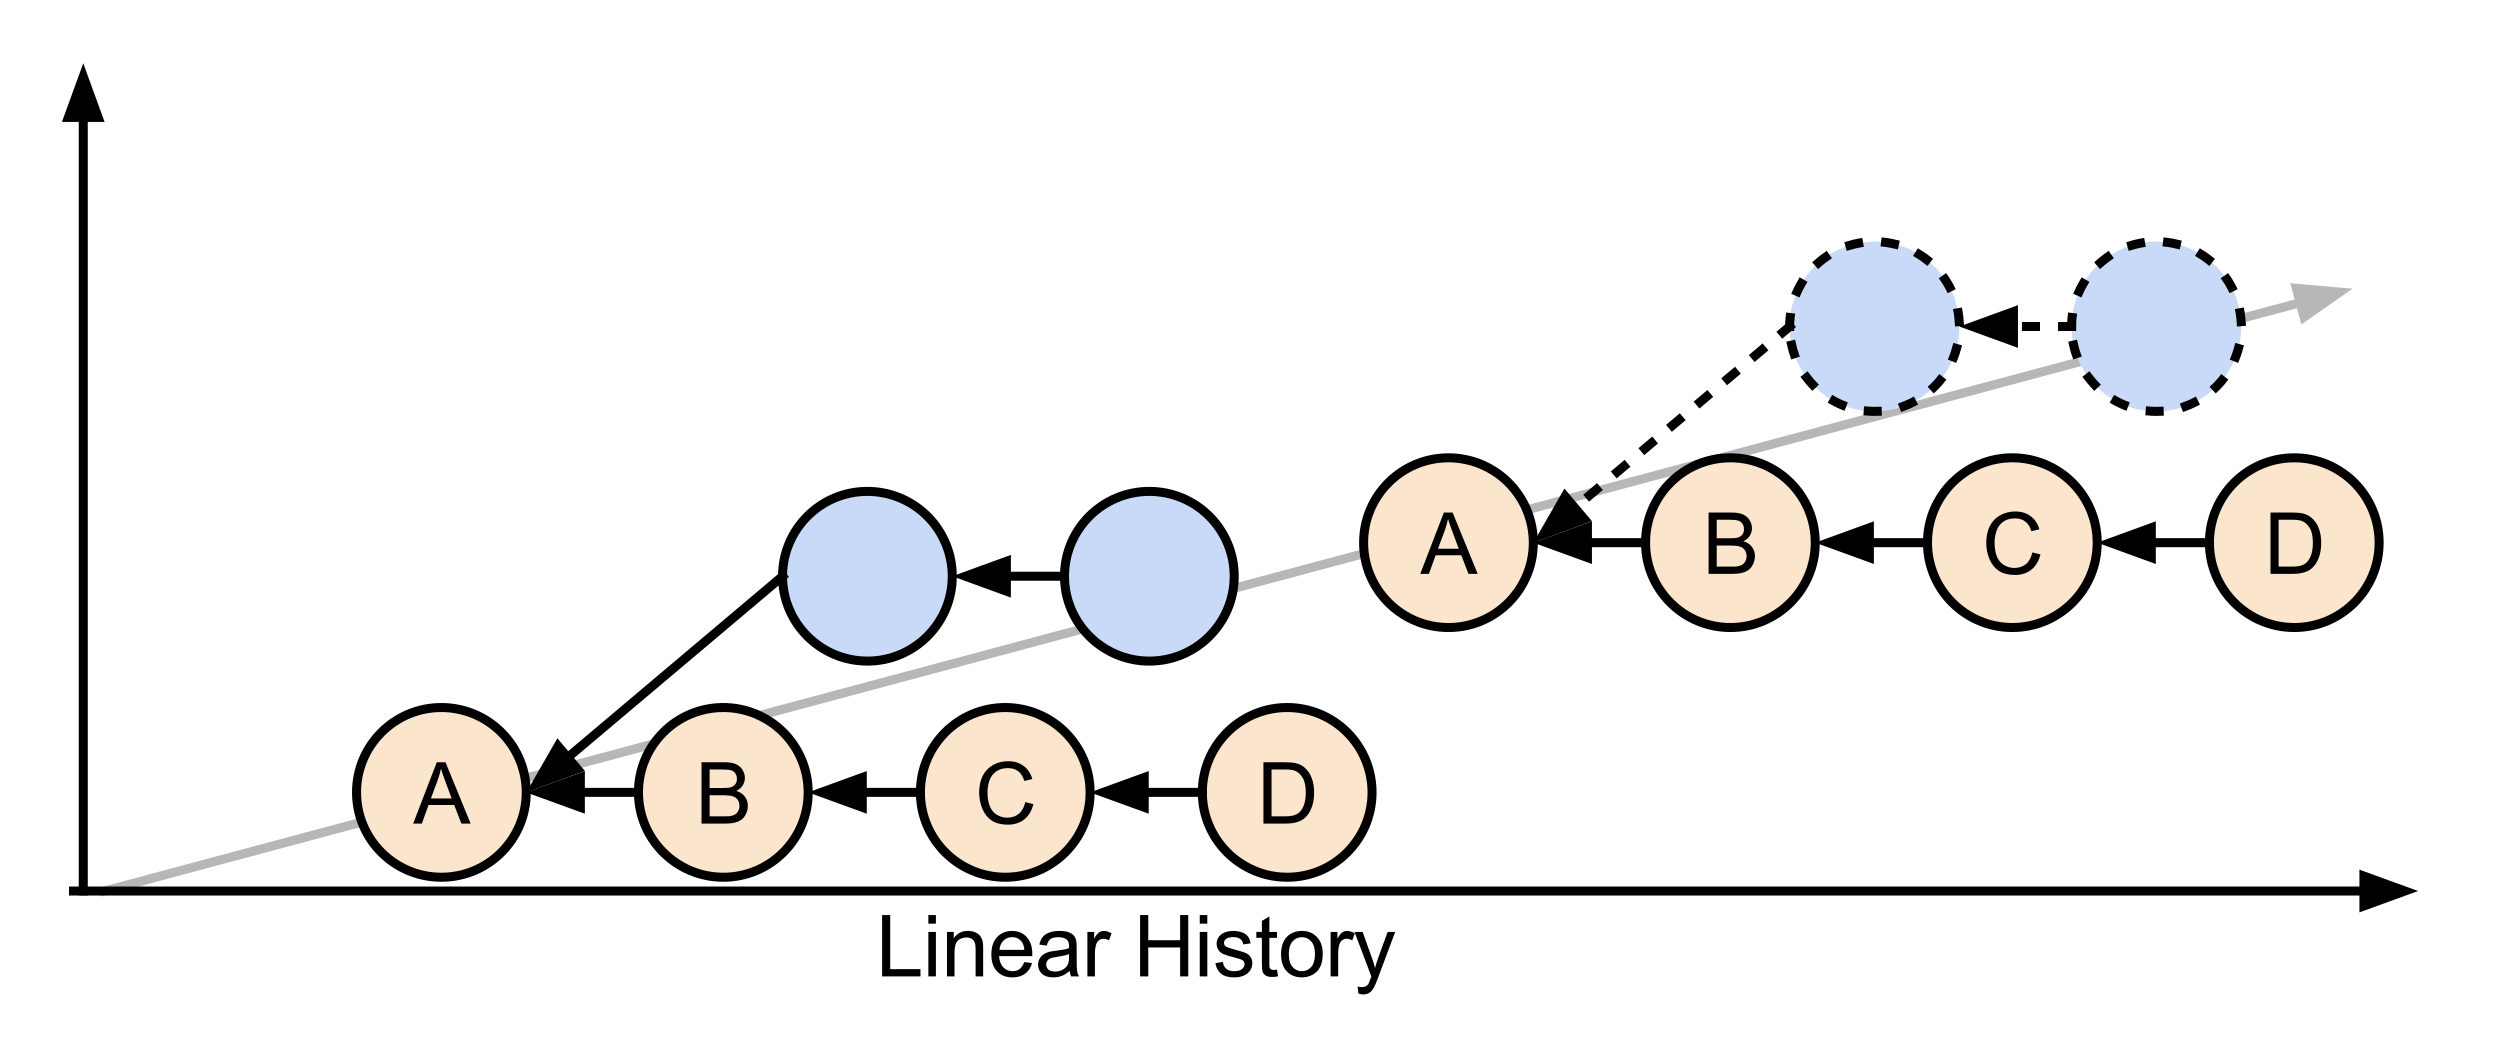 <?xml version="1.0" standalone="yes"?>

<svg version="1.1" viewBox="0.0 0.0 554.0 231.0" fill="none" stroke="none" stroke-linecap="square" stroke-miterlimit="10" xmlns="http://www.w3.org/2000/svg" xmlns:xlink="http://www.w3.org/1999/xlink"><clipPath id="p.0"><path d="m0 0l554.0 0l0 231.0l-554.0 0l0 -231.0z" clip-rule="nonzero"></path></clipPath><g clip-path="url(#p.0)"><path fill="#000000" fill-opacity="0.0" d="m0 0l554.885 0l0 231.816l-554.885 0z" fill-rule="nonzero"></path><path fill="#000000" fill-opacity="0.0" d="m23.14 197.448l498.173 -133.48" fill-rule="nonzero"></path><path stroke="#b7b7b7" stroke-width="2.0" stroke-linejoin="round" stroke-linecap="butt" d="m23.14 197.448l486.582 -130.375" fill-rule="evenodd"></path><path fill="#b7b7b7" stroke="#b7b7b7" stroke-width="2.0" stroke-linecap="butt" d="m510.577 70.265l7.912 -5.54l-9.622 -0.842z" fill-rule="evenodd"></path><path fill="#fce5cd" d="m302.177 120.254l0 0c0 -10.385 8.418 -18.803 18.803 -18.803l0 0c4.987 0 9.77 1.981 13.296 5.507c3.526 3.526 5.507 8.309 5.507 13.296l0 0c0 10.385 -8.418 18.803 -18.803 18.803l0 0c-10.385 0 -18.803 -8.418 -18.803 -18.803z" fill-rule="nonzero"></path><path stroke="#000000" stroke-width="2.0" stroke-linejoin="round" stroke-linecap="butt" d="m302.177 120.254l0 0c0 -10.385 8.418 -18.803 18.803 -18.803l0 0c4.987 0 9.77 1.981 13.296 5.507c3.526 3.526 5.507 8.309 5.507 13.296l0 0c0 10.385 -8.418 18.803 -18.803 18.803l0 0c-10.385 0 -18.803 -8.418 -18.803 -18.803z" fill-rule="nonzero"></path><path fill="#000000" d="m314.727 127.174l5.234 -13.594l1.938 0l5.562 13.594l-2.047 0l-1.594 -4.125l-5.688 0l-1.484 4.125l-1.922 0zm3.922 -5.578l4.609 0l-1.406 -3.781q-0.656 -1.703 -0.969 -2.812q-0.266 1.312 -0.734 2.594l-1.5 4.0z" fill-rule="nonzero"></path><path fill="#fce5cd" d="m364.654 120.254l0 0c0 -10.385 8.418 -18.803 18.803 -18.803l0 0c4.987 0 9.77 1.981 13.296 5.507c3.526 3.526 5.507 8.309 5.507 13.296l0 0c0 10.385 -8.418 18.803 -18.803 18.803l0 0c-10.385 0 -18.803 -8.418 -18.803 -18.803z" fill-rule="nonzero"></path><path stroke="#000000" stroke-width="2.0" stroke-linejoin="round" stroke-linecap="butt" d="m364.654 120.254l0 0c0 -10.385 8.418 -18.803 18.803 -18.803l0 0c4.987 0 9.77 1.981 13.296 5.507c3.526 3.526 5.507 8.309 5.507 13.296l0 0c0 10.385 -8.418 18.803 -18.803 18.803l0 0c-10.385 0 -18.803 -8.418 -18.803 -18.803z" fill-rule="nonzero"></path><path fill="#000000" d="m378.626 127.174l0 -13.594l5.109 0q1.547 0 2.484 0.406q0.953 0.406 1.484 1.266q0.531 0.859 0.531 1.797q0 0.875 -0.469 1.656q-0.469 0.766 -1.438 1.234q1.234 0.359 1.891 1.234q0.672 0.875 0.672 2.062q0 0.953 -0.406 1.781q-0.391 0.812 -0.984 1.266q-0.594 0.438 -1.5 0.672q-0.891 0.219 -2.188 0.219l-5.188 0zm1.797 -7.891l2.938 0q1.203 0 1.719 -0.156q0.688 -0.203 1.031 -0.672q0.359 -0.469 0.359 -1.188q0 -0.672 -0.328 -1.188q-0.328 -0.516 -0.938 -0.703q-0.594 -0.203 -2.062 -0.203l-2.719 0l0 4.109zm0 6.281l3.391 0q0.875 0 1.219 -0.062q0.625 -0.109 1.047 -0.359q0.422 -0.266 0.688 -0.766q0.266 -0.5 0.266 -1.141q0 -0.766 -0.391 -1.328q-0.391 -0.562 -1.078 -0.781q-0.688 -0.234 -1.984 -0.234l-3.156 0l0 4.672z" fill-rule="nonzero"></path><path fill="#fce5cd" d="m427.132 120.253l0 0c0 -10.385 8.418 -18.803 18.803 -18.803l0 0c4.987 0 9.77 1.981 13.296 5.507c3.526 3.526 5.507 8.309 5.507 13.296l0 0c0 10.385 -8.418 18.803 -18.803 18.803l0 0c-10.385 0 -18.803 -8.418 -18.803 -18.803z" fill-rule="nonzero"></path><path stroke="#000000" stroke-width="2.0" stroke-linejoin="round" stroke-linecap="butt" d="m427.132 120.253l0 0c0 -10.385 8.418 -18.803 18.803 -18.803l0 0c4.987 0 9.77 1.981 13.296 5.507c3.526 3.526 5.507 8.309 5.507 13.296l0 0c0 10.385 -8.418 18.803 -18.803 18.803l0 0c-10.385 0 -18.803 -8.418 -18.803 -18.803z" fill-rule="nonzero"></path><path fill="#000000" d="m450.37 122.408l1.797 0.453q-0.562 2.219 -2.031 3.391q-1.469 1.156 -3.594 1.156q-2.203 0 -3.578 -0.891q-1.375 -0.906 -2.094 -2.594q-0.719 -1.703 -0.719 -3.656q0 -2.125 0.797 -3.703q0.812 -1.578 2.312 -2.391q1.5 -0.828 3.297 -0.828q2.047 0 3.438 1.047q1.391 1.031 1.938 2.906l-1.766 0.422q-0.469 -1.484 -1.375 -2.156q-0.906 -0.688 -2.266 -0.688q-1.562 0 -2.625 0.75q-1.047 0.75 -1.484 2.031q-0.422 1.266 -0.422 2.609q0 1.734 0.5 3.031q0.516 1.281 1.578 1.922q1.078 0.641 2.312 0.641q1.516 0 2.562 -0.859q1.047 -0.875 1.422 -2.594z" fill-rule="nonzero"></path><path fill="#fce5cd" d="m489.609 120.253l0 0c0 -10.385 8.418 -18.803 18.803 -18.803l0 0c4.987 0 9.77 1.981 13.296 5.507c3.526 3.526 5.507 8.309 5.507 13.296l0 0c0 10.385 -8.418 18.803 -18.803 18.803l0 0c-10.385 0 -18.803 -8.418 -18.803 -18.803z" fill-rule="nonzero"></path><path stroke="#000000" stroke-width="2.0" stroke-linejoin="round" stroke-linecap="butt" d="m489.609 120.253l0 0c0 -10.385 8.418 -18.803 18.803 -18.803l0 0c4.987 0 9.77 1.981 13.296 5.507c3.526 3.526 5.507 8.309 5.507 13.296l0 0c0 10.385 -8.418 18.803 -18.803 18.803l0 0c-10.385 0 -18.803 -8.418 -18.803 -18.803z" fill-rule="nonzero"></path><path fill="#000000" d="m503.144 127.173l0 -13.594l4.688 0q1.578 0 2.422 0.188q1.156 0.266 1.984 0.969q1.078 0.922 1.609 2.344q0.531 1.406 0.531 3.219q0 1.547 -0.359 2.75q-0.359 1.188 -0.922 1.984q-0.562 0.781 -1.234 1.234q-0.672 0.438 -1.625 0.672q-0.953 0.234 -2.188 0.234l-4.906 0zm1.797 -1.609l2.906 0q1.344 0 2.109 -0.25q0.766 -0.25 1.219 -0.703q0.641 -0.641 1.0 -1.719q0.359 -1.078 0.359 -2.625q0 -2.125 -0.703 -3.266q-0.703 -1.156 -1.703 -1.547q-0.719 -0.281 -2.328 -0.281l-2.859 0l0 10.391z" fill-rule="nonzero"></path><path fill="#000000" fill-opacity="0.0" d="m364.654 120.254l-24.882 0" fill-rule="nonzero"></path><path stroke="#000000" stroke-width="2.0" stroke-linejoin="round" stroke-linecap="butt" d="m364.654 120.254l-12.882 0" fill-rule="evenodd"></path><path fill="#000000" stroke="#000000" stroke-width="2.0" stroke-linecap="butt" d="m351.773 116.95l-9.076 3.303l9.076 3.303z" fill-rule="evenodd"></path><path fill="#000000" fill-opacity="0.0" d="m427.132 120.253l-24.882 0" fill-rule="nonzero"></path><path stroke="#000000" stroke-width="2.0" stroke-linejoin="round" stroke-linecap="butt" d="m427.132 120.253l-12.882 0" fill-rule="evenodd"></path><path fill="#000000" stroke="#000000" stroke-width="2.0" stroke-linecap="butt" d="m414.25 116.95l-9.076 3.303l9.076 3.303z" fill-rule="evenodd"></path><path fill="#000000" fill-opacity="0.0" d="m489.609 120.253l-24.882 0" fill-rule="nonzero"></path><path stroke="#000000" stroke-width="2.0" stroke-linejoin="round" stroke-linecap="butt" d="m489.609 120.253l-12.882 0" fill-rule="evenodd"></path><path fill="#000000" stroke="#000000" stroke-width="2.0" stroke-linecap="butt" d="m476.727 116.95l-9.076 3.303l9.076 3.303z" fill-rule="evenodd"></path><path fill="#c9daf8" d="m396.586 72.357l0 0c0 -10.385 8.418 -18.803 18.803 -18.803l0 0c4.987 0 9.77 1.981 13.296 5.507c3.526 3.526 5.507 8.309 5.507 13.296l0 0c0 10.385 -8.418 18.803 -18.803 18.803l0 0c-10.385 0 -18.803 -8.418 -18.803 -18.803z" fill-rule="nonzero"></path><path stroke="#000000" stroke-width="2.0" stroke-linejoin="round" stroke-linecap="butt" stroke-dasharray="2.0,6.0" d="m396.586 72.357l0 0c0 -10.385 8.418 -18.803 18.803 -18.803l0 0c4.987 0 9.77 1.981 13.296 5.507c3.526 3.526 5.507 8.309 5.507 13.296l0 0c0 10.385 -8.418 18.803 -18.803 18.803l0 0c-10.385 0 -18.803 -8.418 -18.803 -18.803z" fill-rule="nonzero"></path><path fill="#c9daf8" d="m459.063 72.357l0 0c0 -10.385 8.418 -18.803 18.803 -18.803l0 0c4.987 0 9.77 1.981 13.296 5.507c3.526 3.526 5.507 8.309 5.507 13.296l0 0c0 10.385 -8.418 18.803 -18.803 18.803l0 0c-10.385 0 -18.803 -8.418 -18.803 -18.803z" fill-rule="nonzero"></path><path stroke="#000000" stroke-width="2.0" stroke-linejoin="round" stroke-linecap="butt" stroke-dasharray="2.0,6.0" d="m459.063 72.357l0 0c0 -10.385 8.418 -18.803 18.803 -18.803l0 0c4.987 0 9.77 1.981 13.296 5.507c3.526 3.526 5.507 8.309 5.507 13.296l0 0c0 10.385 -8.418 18.803 -18.803 18.803l0 0c-10.385 0 -18.803 -8.418 -18.803 -18.803z" fill-rule="nonzero"></path><path fill="#000000" fill-opacity="0.0" d="m396.586 72.357l-56.787 47.906" fill-rule="nonzero"></path><path stroke="#000000" stroke-width="2.0" stroke-linejoin="round" stroke-linecap="butt" stroke-dasharray="2.0,6.0" d="m396.586 72.357l-47.615 40.168" fill-rule="evenodd"></path><path fill="#000000" stroke="#000000" stroke-width="2.0" stroke-linecap="butt" d="m346.84 110l-4.807 8.377l9.067 -3.327z" fill-rule="evenodd"></path><path fill="#000000" fill-opacity="0.0" d="m459.063 72.357l-24.882 0" fill-rule="nonzero"></path><path stroke="#000000" stroke-width="2.0" stroke-linejoin="round" stroke-linecap="butt" stroke-dasharray="2.0,6.0" d="m459.063 72.357l-12.882 0" fill-rule="evenodd"></path><path fill="#000000" stroke="#000000" stroke-width="2.0" stroke-linecap="butt" d="m446.181 69.054l-9.076 3.303l9.076 3.303z" fill-rule="evenodd"></path><path fill="#fce5cd" d="m79.008 175.592l0 0c0 -10.385 8.418 -18.803 18.803 -18.803l0 0c4.987 0 9.77 1.981 13.296 5.507c3.526 3.526 5.507 8.309 5.507 13.296l0 0c0 10.385 -8.418 18.803 -18.803 18.803l0 0c-10.385 0 -18.803 -8.418 -18.803 -18.803z" fill-rule="nonzero"></path><path stroke="#000000" stroke-width="2.0" stroke-linejoin="round" stroke-linecap="butt" d="m79.008 175.592l0 0c0 -10.385 8.418 -18.803 18.803 -18.803l0 0c4.987 0 9.77 1.981 13.296 5.507c3.526 3.526 5.507 8.309 5.507 13.296l0 0c0 10.385 -8.418 18.803 -18.803 18.803l0 0c-10.385 0 -18.803 -8.418 -18.803 -18.803z" fill-rule="nonzero"></path><path fill="#000000" d="m91.558 182.512l5.234 -13.594l1.938 0l5.562 13.594l-2.047 0l-1.594 -4.125l-5.688 0l-1.484 4.125l-1.922 0zm3.922 -5.578l4.609 0l-1.406 -3.781q-0.656 -1.703 -0.969 -2.812q-0.266 1.312 -0.734 2.594l-1.5 4.0z" fill-rule="nonzero"></path><path fill="#fce5cd" d="m141.485 175.592l0 0c0 -10.385 8.418 -18.803 18.803 -18.803l0 0c4.987 0 9.77 1.981 13.296 5.507c3.526 3.526 5.507 8.309 5.507 13.296l0 0c0 10.385 -8.418 18.803 -18.803 18.803l0 0c-10.385 0 -18.803 -8.418 -18.803 -18.803z" fill-rule="nonzero"></path><path stroke="#000000" stroke-width="2.0" stroke-linejoin="round" stroke-linecap="butt" d="m141.485 175.592l0 0c0 -10.385 8.418 -18.803 18.803 -18.803l0 0c4.987 0 9.77 1.981 13.296 5.507c3.526 3.526 5.507 8.309 5.507 13.296l0 0c0 10.385 -8.418 18.803 -18.803 18.803l0 0c-10.385 0 -18.803 -8.418 -18.803 -18.803z" fill-rule="nonzero"></path><path fill="#000000" d="m155.457 182.512l0 -13.594l5.109 0q1.547 0 2.484 0.406q0.953 0.406 1.484 1.266q0.531 0.859 0.531 1.797q0 0.875 -0.469 1.656q-0.469 0.766 -1.438 1.234q1.234 0.359 1.891 1.234q0.672 0.875 0.672 2.062q0 0.953 -0.406 1.781q-0.391 0.812 -0.984 1.266q-0.594 0.438 -1.5 0.672q-0.891 0.219 -2.188 0.219l-5.188 0zm1.797 -7.891l2.938 0q1.203 0 1.719 -0.156q0.688 -0.203 1.031 -0.672q0.359 -0.469 0.359 -1.188q0 -0.672 -0.328 -1.188q-0.328 -0.516 -0.938 -0.703q-0.594 -0.203 -2.062 -0.203l-2.719 0l0 4.109zm0 6.281l3.391 0q0.875 0 1.219 -0.062q0.625 -0.109 1.047 -0.359q0.422 -0.266 0.688 -0.766q0.266 -0.5 0.266 -1.141q0 -0.766 -0.391 -1.328q-0.391 -0.562 -1.078 -0.781q-0.688 -0.234 -1.984 -0.234l-3.156 0l0 4.672z" fill-rule="nonzero"></path><path fill="#fce5cd" d="m203.962 175.592l0 0c0 -10.385 8.418 -18.803 18.803 -18.803l0 0c4.987 0 9.77 1.981 13.296 5.507c3.526 3.526 5.507 8.309 5.507 13.296l0 0c0 10.385 -8.418 18.803 -18.803 18.803l0 0c-10.385 0 -18.803 -8.418 -18.803 -18.803z" fill-rule="nonzero"></path><path stroke="#000000" stroke-width="2.0" stroke-linejoin="round" stroke-linecap="butt" d="m203.962 175.592l0 0c0 -10.385 8.418 -18.803 18.803 -18.803l0 0c4.987 0 9.77 1.981 13.296 5.507c3.526 3.526 5.507 8.309 5.507 13.296l0 0c0 10.385 -8.418 18.803 -18.803 18.803l0 0c-10.385 0 -18.803 -8.418 -18.803 -18.803z" fill-rule="nonzero"></path><path fill="#000000" d="m227.201 177.746l1.797 0.453q-0.562 2.219 -2.031 3.391q-1.469 1.156 -3.594 1.156q-2.203 0 -3.578 -0.891q-1.375 -0.906 -2.094 -2.594q-0.719 -1.703 -0.719 -3.656q0 -2.125 0.797 -3.703q0.812 -1.578 2.312 -2.391q1.5 -0.828 3.297 -0.828q2.047 0 3.438 1.047q1.391 1.031 1.938 2.906l-1.766 0.422q-0.469 -1.484 -1.375 -2.156q-0.906 -0.688 -2.266 -0.688q-1.562 0 -2.625 0.75q-1.047 0.75 -1.484 2.031q-0.422 1.266 -0.422 2.609q0 1.734 0.5 3.031q0.516 1.281 1.578 1.922q1.078 0.641 2.312 0.641q1.516 0 2.562 -0.859q1.047 -0.875 1.422 -2.594z" fill-rule="nonzero"></path><path fill="#fce5cd" d="m266.44 175.592l0 0c0 -10.385 8.418 -18.803 18.803 -18.803l0 0c4.987 0 9.77 1.981 13.296 5.507c3.526 3.526 5.507 8.309 5.507 13.296l0 0c0 10.385 -8.418 18.803 -18.803 18.803l0 0c-10.385 0 -18.803 -8.418 -18.803 -18.803z" fill-rule="nonzero"></path><path stroke="#000000" stroke-width="2.0" stroke-linejoin="round" stroke-linecap="butt" d="m266.44 175.592l0 0c0 -10.385 8.418 -18.803 18.803 -18.803l0 0c4.987 0 9.77 1.981 13.296 5.507c3.526 3.526 5.507 8.309 5.507 13.296l0 0c0 10.385 -8.418 18.803 -18.803 18.803l0 0c-10.385 0 -18.803 -8.418 -18.803 -18.803z" fill-rule="nonzero"></path><path fill="#000000" d="m279.975 182.512l0 -13.594l4.688 0q1.578 0 2.422 0.188q1.156 0.266 1.984 0.969q1.078 0.922 1.609 2.344q0.531 1.406 0.531 3.219q0 1.547 -0.359 2.75q-0.359 1.188 -0.922 1.984q-0.562 0.781 -1.234 1.234q-0.672 0.438 -1.625 0.672q-0.953 0.234 -2.188 0.234l-4.906 0zm1.797 -1.609l2.906 0q1.344 0 2.109 -0.25q0.766 -0.25 1.219 -0.703q0.641 -0.641 1.0 -1.719q0.359 -1.078 0.359 -2.625q0 -2.125 -0.703 -3.266q-0.703 -1.156 -1.703 -1.547q-0.719 -0.281 -2.328 -0.281l-2.859 0l0 10.391z" fill-rule="nonzero"></path><path fill="#000000" fill-opacity="0.0" d="m16.289 197.449l519.559 0" fill-rule="nonzero"></path><path stroke="#000000" stroke-width="2.0" stroke-linejoin="round" stroke-linecap="butt" d="m16.289 197.449l507.559 0" fill-rule="evenodd"></path><path fill="#000000" stroke="#000000" stroke-width="2.0" stroke-linecap="butt" d="m523.848 200.752l9.076 -3.303l-9.076 -3.303z" fill-rule="evenodd"></path><path fill="#000000" fill-opacity="0.0" d="m185.083 189.449l137.827 0l0 42.142l-137.827 0z" fill-rule="nonzero"></path><path fill="#000000" d="m195.473 216.369l0 -13.594l1.797 0l0 11.984l6.703 0l0 1.609l-8.5 0zm10.251 -11.688l0 -1.906l1.672 0l0 1.906l-1.672 0zm0 11.688l0 -9.859l1.672 0l0 9.859l-1.672 0zm4.129 0l0 -9.859l1.5 0l0 1.406q1.094 -1.625 3.141 -1.625q0.891 0 1.641 0.328q0.75 0.312 1.109 0.844q0.375 0.516 0.531 1.219q0.094 0.469 0.094 1.625l0 6.062l-1.672 0l0 -6.0q0 -1.016 -0.203 -1.516q-0.188 -0.516 -0.688 -0.812q-0.5 -0.297 -1.172 -0.297q-1.062 0 -1.844 0.672q-0.766 0.672 -0.766 2.578l0 5.375l-1.672 0zm17.126 -3.172l1.719 0.219q-0.406 1.5 -1.516 2.344q-1.094 0.828 -2.812 0.828q-2.156 0 -3.422 -1.328q-1.266 -1.328 -1.266 -3.734q0 -2.484 1.266 -3.859q1.281 -1.375 3.328 -1.375q1.984 0 3.234 1.344q1.25 1.344 1.25 3.797q0 0.141 -0.016 0.438l-7.344 0q0.094 1.625 0.922 2.484q0.828 0.859 2.062 0.859q0.906 0 1.547 -0.469q0.656 -0.484 1.047 -1.547zm-5.484 -2.703l5.5 0q-0.109 -1.234 -0.625 -1.859q-0.797 -0.969 -2.078 -0.969q-1.141 0 -1.938 0.781q-0.781 0.766 -0.859 2.047zm15.548 4.656q-0.938 0.797 -1.797 1.125q-0.859 0.312 -1.844 0.312q-1.609 0 -2.484 -0.781q-0.875 -0.797 -0.875 -2.031q0 -0.734 0.328 -1.328q0.328 -0.594 0.859 -0.953q0.531 -0.359 1.203 -0.547q0.5 -0.141 1.484 -0.25q2.031 -0.25 2.984 -0.578q0 -0.344 0 -0.438q0 -1.016 -0.469 -1.438q-0.641 -0.562 -1.906 -0.562q-1.172 0 -1.734 0.406q-0.562 0.406 -0.828 1.469l-1.641 -0.234q0.234 -1.047 0.734 -1.688q0.516 -0.641 1.469 -0.984q0.969 -0.359 2.25 -0.359q1.266 0 2.047 0.297q0.781 0.297 1.156 0.75q0.375 0.453 0.516 1.141q0.094 0.422 0.094 1.531l0 2.234q0 2.328 0.094 2.953q0.109 0.609 0.438 1.172l-1.75 0q-0.266 -0.516 -0.328 -1.219zm-0.141 -3.719q-0.906 0.359 -2.734 0.625q-1.031 0.141 -1.453 0.328q-0.422 0.188 -0.656 0.547q-0.234 0.359 -0.234 0.797q0 0.672 0.5 1.125q0.516 0.438 1.484 0.438q0.969 0 1.719 -0.422q0.75 -0.438 1.109 -1.156q0.266 -0.578 0.266 -1.672l0 -0.609zm4.063 4.938l0 -9.859l1.5 0l0 1.5q0.578 -1.047 1.062 -1.375q0.484 -0.344 1.078 -0.344q0.844 0 1.719 0.547l-0.578 1.547q-0.609 -0.359 -1.234 -0.359q-0.547 0 -0.984 0.328q-0.422 0.328 -0.609 0.906q-0.281 0.891 -0.281 1.953l0 5.156l-1.672 0zm11.677 0l0 -13.594l1.812 0l0 5.578l7.063 0l0 -5.578l1.797 0l0 13.594l-1.797 0l0 -6.406l-7.063 0l0 6.406l-1.812 0zm13.223 -11.688l0 -1.906l1.672 0l0 1.906l-1.672 0zm0 11.688l0 -9.859l1.672 0l0 9.859l-1.672 0zm3.457 -2.938l1.656 -0.266q0.141 1.0 0.766 1.531q0.641 0.516 1.781 0.516q1.156 0 1.703 -0.469q0.562 -0.469 0.562 -1.094q0 -0.562 -0.484 -0.891q-0.344 -0.219 -1.703 -0.562q-1.844 -0.469 -2.562 -0.797q-0.703 -0.344 -1.078 -0.938q-0.359 -0.609 -0.359 -1.328q0 -0.656 0.297 -1.219q0.312 -0.562 0.828 -0.938q0.391 -0.281 1.062 -0.484q0.672 -0.203 1.438 -0.203q1.172 0 2.047 0.344q0.875 0.328 1.281 0.906q0.422 0.562 0.578 1.516l-1.625 0.219q-0.109 -0.75 -0.656 -1.172q-0.531 -0.438 -1.5 -0.438q-1.156 0 -1.641 0.391q-0.484 0.375 -0.484 0.875q0 0.328 0.203 0.594q0.203 0.266 0.641 0.438q0.25 0.094 1.469 0.438q1.766 0.469 2.469 0.766q0.703 0.297 1.094 0.875q0.406 0.578 0.406 1.438q0 0.828 -0.484 1.578q-0.484 0.734 -1.406 1.141q-0.922 0.391 -2.078 0.391q-1.922 0 -2.938 -0.797q-1.0 -0.797 -1.281 -2.359zm13.656 1.438l0.234 1.484q-0.703 0.141 -1.266 0.141q-0.906 0 -1.406 -0.281q-0.5 -0.297 -0.703 -0.75q-0.203 -0.469 -0.203 -1.984l0 -5.656l-1.234 0l0 -1.312l1.234 0l0 -2.438l1.656 -1.0l0 3.438l1.688 0l0 1.312l-1.688 0l0 5.75q0 0.719 0.078 0.922q0.094 0.203 0.297 0.328q0.203 0.125 0.578 0.125q0.266 0 0.734 -0.078zm0.902 -3.422q0 -2.734 1.531 -4.062q1.266 -1.094 3.094 -1.094q2.031 0 3.312 1.344q1.297 1.328 1.297 3.672q0 1.906 -0.578 3.0q-0.562 1.078 -1.656 1.688q-1.078 0.594 -2.375 0.594q-2.062 0 -3.344 -1.328q-1.281 -1.328 -1.281 -3.812zm1.719 0q0 1.891 0.828 2.828q0.828 0.938 2.078 0.938q1.25 0 2.062 -0.938q0.828 -0.953 0.828 -2.891q0 -1.828 -0.828 -2.766q-0.828 -0.938 -2.062 -0.938q-1.25 0 -2.078 0.938q-0.828 0.938 -0.828 2.828zm9.266 4.922l0 -9.859l1.5 0l0 1.5q0.578 -1.047 1.062 -1.375q0.484 -0.344 1.078 -0.344q0.844 0 1.719 0.547l-0.578 1.547q-0.609 -0.359 -1.234 -0.359q-0.547 0 -0.984 0.328q-0.422 0.328 -0.609 0.906q-0.281 0.891 -0.281 1.953l0 5.156l-1.672 0zm6.15 3.797l-0.172 -1.562q0.547 0.141 0.953 0.141q0.547 0 0.875 -0.188q0.344 -0.188 0.562 -0.516q0.156 -0.25 0.5 -1.25q0.047 -0.141 0.156 -0.406l-3.734 -9.875l1.797 0l2.047 5.719q0.406 1.078 0.719 2.281q0.281 -1.156 0.688 -2.25l2.094 -5.75l1.672 0l-3.75 10.031q-0.594 1.625 -0.938 2.234q-0.438 0.828 -1.016 1.203q-0.578 0.391 -1.375 0.391q-0.484 0 -1.078 -0.203z" fill-rule="nonzero"></path><path fill="#000000" fill-opacity="0.0" d="m141.485 175.592l-24.882 0" fill-rule="nonzero"></path><path stroke="#000000" stroke-width="2.0" stroke-linejoin="round" stroke-linecap="butt" d="m141.485 175.592l-12.882 0" fill-rule="evenodd"></path><path fill="#000000" stroke="#000000" stroke-width="2.0" stroke-linecap="butt" d="m128.603 172.289l-9.076 3.303l9.076 3.303z" fill-rule="evenodd"></path><path fill="#000000" fill-opacity="0.0" d="m203.962 175.592l-24.882 0" fill-rule="nonzero"></path><path stroke="#000000" stroke-width="2.0" stroke-linejoin="round" stroke-linecap="butt" d="m203.962 175.592l-12.882 0" fill-rule="evenodd"></path><path fill="#000000" stroke="#000000" stroke-width="2.0" stroke-linecap="butt" d="m191.08 172.289l-9.076 3.303l9.076 3.303z" fill-rule="evenodd"></path><path fill="#000000" fill-opacity="0.0" d="m266.44 175.592l-24.882 0" fill-rule="nonzero"></path><path stroke="#000000" stroke-width="2.0" stroke-linejoin="round" stroke-linecap="butt" d="m266.44 175.592l-12.882 0" fill-rule="evenodd"></path><path fill="#000000" stroke="#000000" stroke-width="2.0" stroke-linecap="butt" d="m253.558 172.288l-9.076 3.303l9.076 3.303z" fill-rule="evenodd"></path><path fill="#c9daf8" d="m173.416 127.696l0 0c0 -10.385 8.418 -18.803 18.803 -18.803l0 0c4.987 0 9.77 1.981 13.296 5.507c3.526 3.526 5.507 8.309 5.507 13.296l0 0c0 10.385 -8.418 18.803 -18.803 18.803l0 0c-10.385 0 -18.803 -8.418 -18.803 -18.803z" fill-rule="nonzero"></path><path stroke="#000000" stroke-width="2.0" stroke-linejoin="round" stroke-linecap="butt" d="m173.416 127.696l0 0c0 -10.385 8.418 -18.803 18.803 -18.803l0 0c4.987 0 9.77 1.981 13.296 5.507c3.526 3.526 5.507 8.309 5.507 13.296l0 0c0 10.385 -8.418 18.803 -18.803 18.803l0 0c-10.385 0 -18.803 -8.418 -18.803 -18.803z" fill-rule="nonzero"></path><path fill="#c9daf8" d="m235.894 127.696l0 0c0 -10.385 8.418 -18.803 18.803 -18.803l0 0c4.987 0 9.77 1.981 13.296 5.507c3.526 3.526 5.507 8.309 5.507 13.296l0 0c0 10.385 -8.418 18.803 -18.803 18.803l0 0c-10.385 0 -18.803 -8.418 -18.803 -18.803z" fill-rule="nonzero"></path><path stroke="#000000" stroke-width="2.0" stroke-linejoin="round" stroke-linecap="butt" d="m235.894 127.696l0 0c0 -10.385 8.418 -18.803 18.803 -18.803l0 0c4.987 0 9.77 1.981 13.296 5.507c3.526 3.526 5.507 8.309 5.507 13.296l0 0c0 10.385 -8.418 18.803 -18.803 18.803l0 0c-10.385 0 -18.803 -8.418 -18.803 -18.803z" fill-rule="nonzero"></path><path fill="#000000" fill-opacity="0.0" d="m173.416 127.696l-56.787 47.906" fill-rule="nonzero"></path><path stroke="#000000" stroke-width="2.0" stroke-linejoin="round" stroke-linecap="butt" d="m173.416 127.696l-47.615 40.168" fill-rule="evenodd"></path><path fill="#000000" stroke="#000000" stroke-width="2.0" stroke-linecap="butt" d="m123.671 165.339l-4.807 8.377l9.067 -3.327z" fill-rule="evenodd"></path><path fill="#000000" fill-opacity="0.0" d="m235.894 127.696l-24.882 0" fill-rule="nonzero"></path><path stroke="#000000" stroke-width="2.0" stroke-linejoin="round" stroke-linecap="butt" d="m235.894 127.696l-12.882 0" fill-rule="evenodd"></path><path fill="#000000" stroke="#000000" stroke-width="2.0" stroke-linecap="butt" d="m223.012 124.392l-9.076 3.303l9.076 3.303z" fill-rule="evenodd"></path><path fill="#000000" fill-opacity="0.0" d="m18.45 197.425l0 -183.402" fill-rule="nonzero"></path><path stroke="#000000" stroke-width="2.0" stroke-linejoin="round" stroke-linecap="butt" d="m18.45 197.425l0 -171.402" fill-rule="evenodd"></path><path fill="#000000" stroke="#000000" stroke-width="2.0" stroke-linecap="butt" d="m21.753 26.023l-3.303 -9.076l-3.303 9.076z" fill-rule="evenodd"></path></g></svg>

